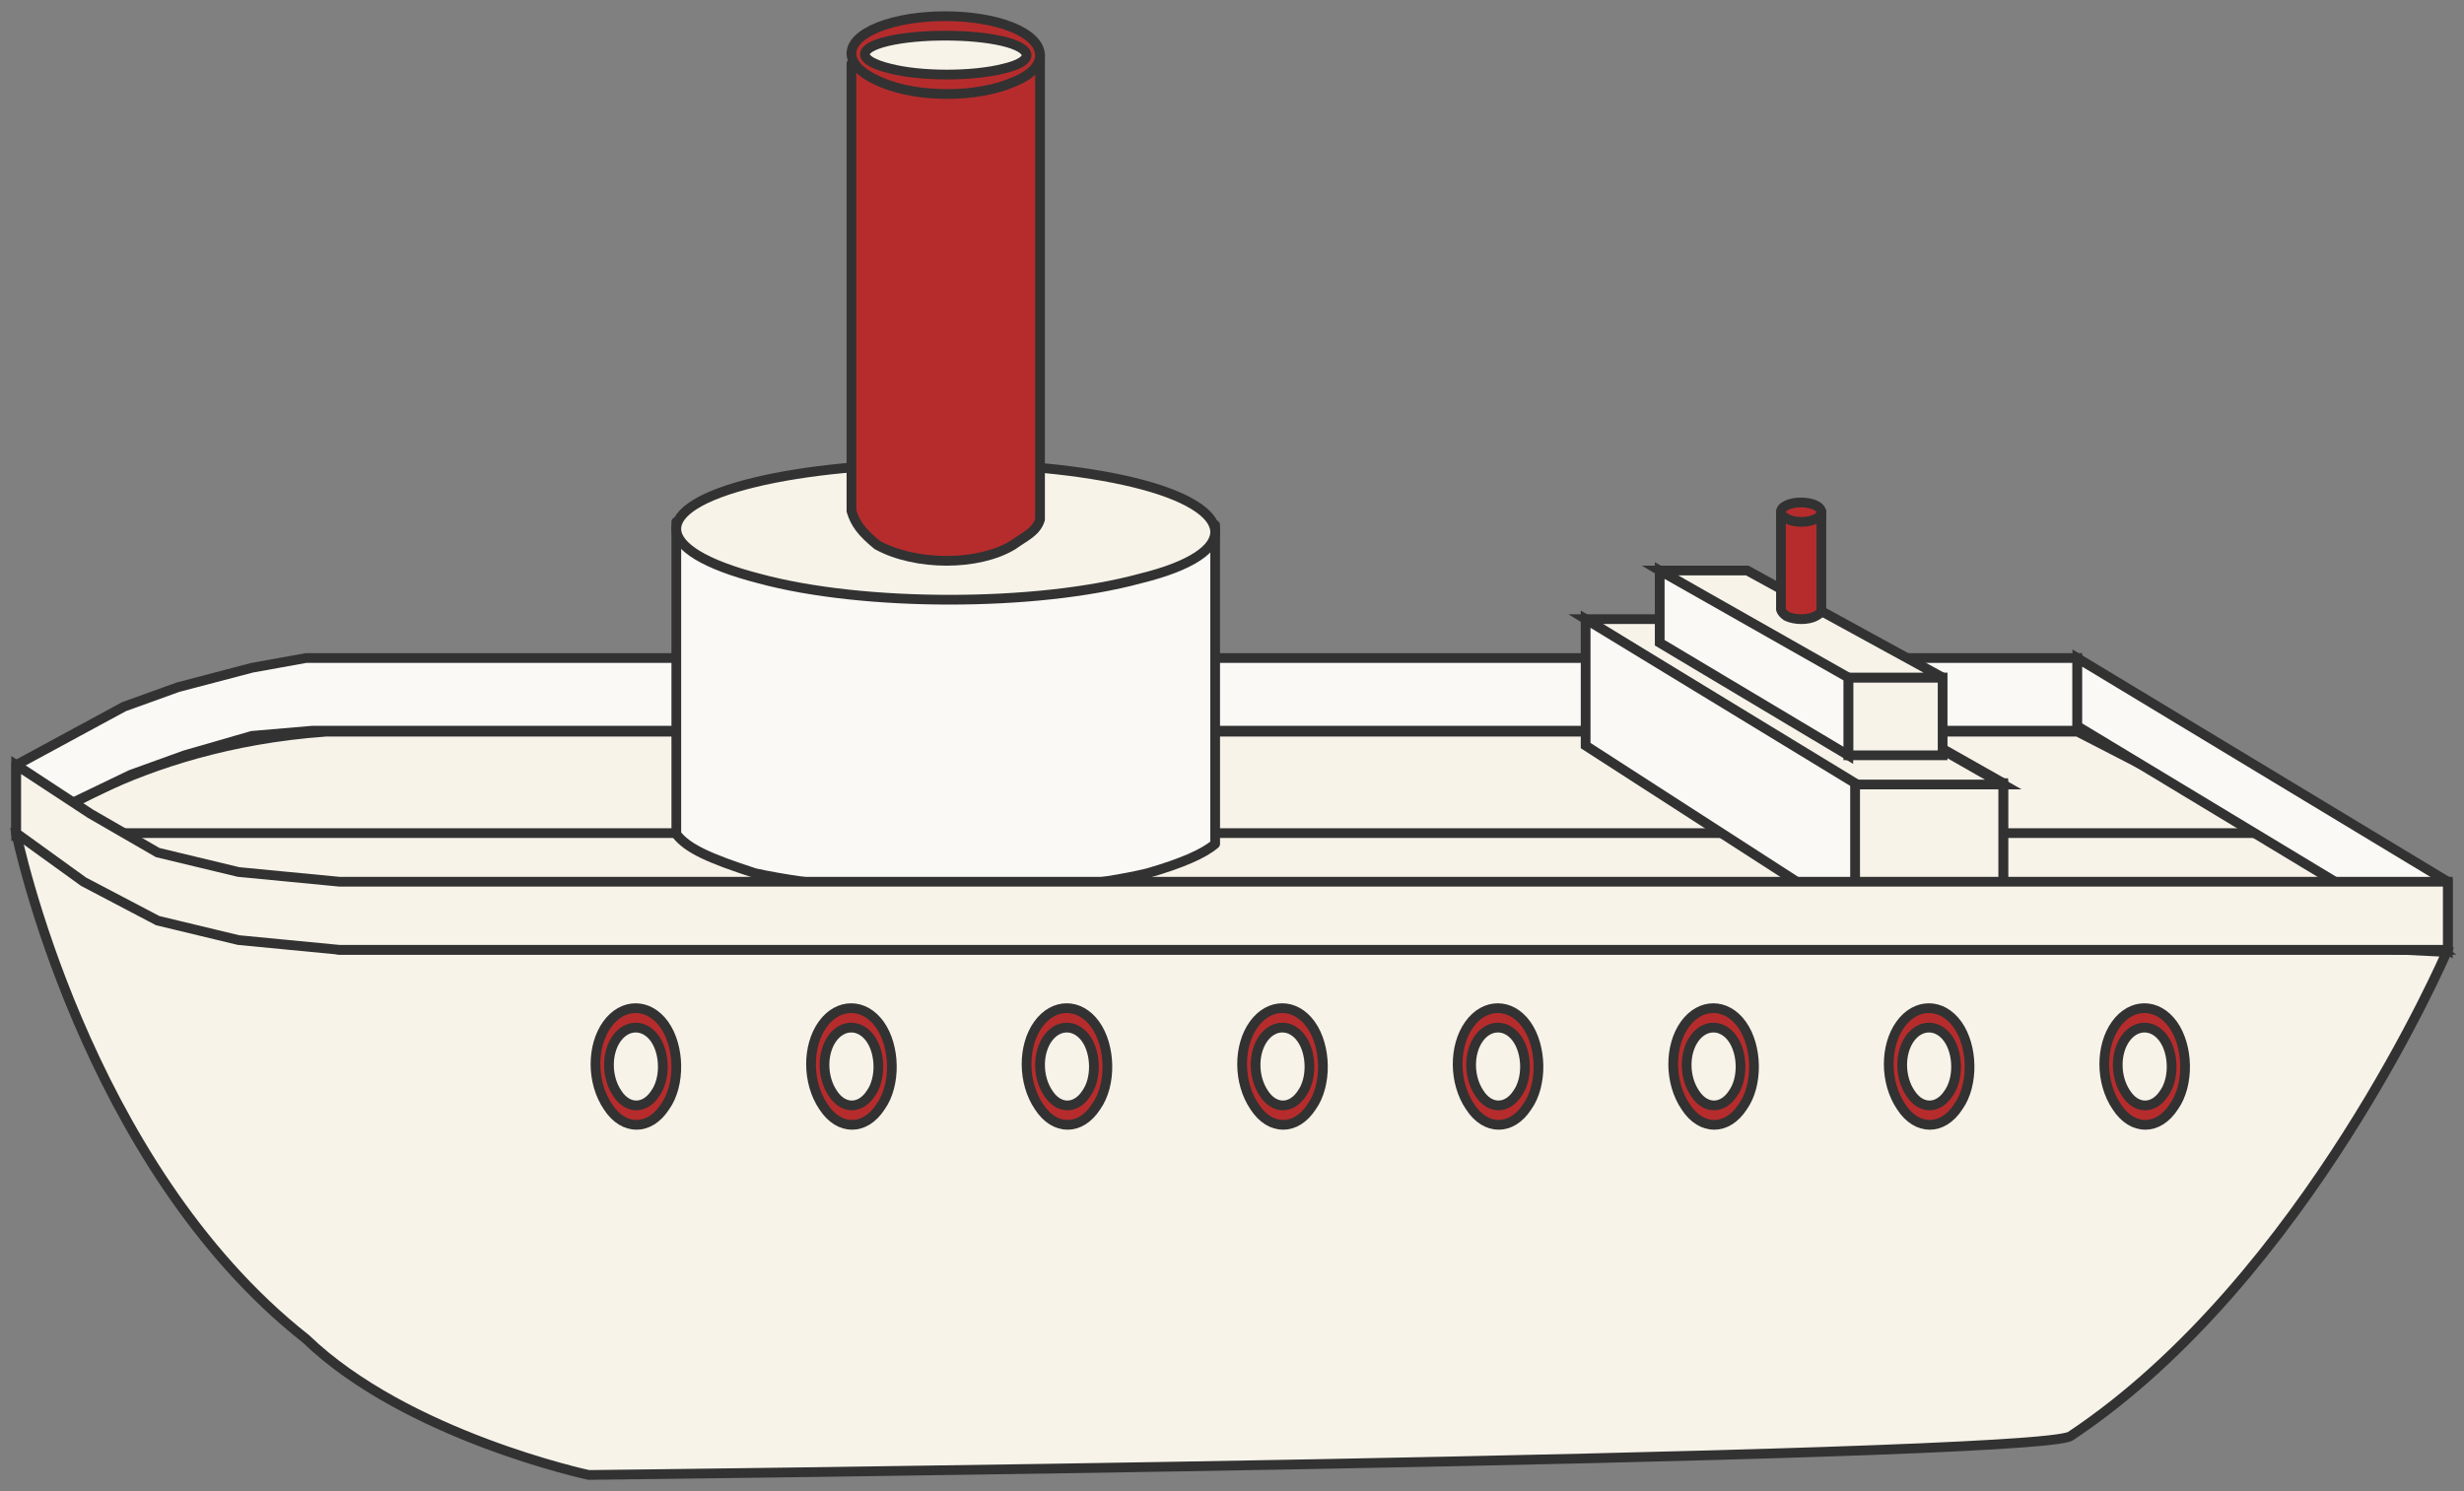 <svg width="152" height="92" viewBox="0 0 152 92" fill="none" xmlns="http://www.w3.org/2000/svg">
<rect x="0" y="0" width="152" height="92" fill="#808080" stroke="none"/>
<path d="M127.731 88.601C125.611 90.011 36.319 91 36.319 91C36.319 91 25.1 88.601 18.867 82.6C5.155 71.8 1 51.401 1 51.401L150.93 58.735C150.93 58.735 142.274 78.928 127.731 88.601Z" fill="#F7F3E9" stroke="#323232" stroke-width="0.6"/>
<path d="M20.945 58.6C10.972 56.801 1 51.399 1 51.399L140.196 51.4L150.584 58.6L20.945 58.6Z" fill="#F7F3E9"/>
<path d="M20.114 45.142C8.064 46 1.415 51.557 1.415 51.557L20.114 56.8L149.338 56.2L140.611 51.558L128.161 45.142L20.114 45.142Z" fill="#F7F3E9"/>
<path d="M20.945 58.6C10.972 56.801 1 51.399 1 51.399L140.196 51.4L150.584 58.6L20.945 58.6Z" stroke="#323232" stroke-width="0.6"/>
<path d="M20.114 45.142C8.064 46 1.415 51.557 1.415 51.557L20.114 56.8L149.338 56.2L140.611 51.558L128.161 45.142L20.114 45.142Z" stroke="#323232" stroke-width="0.6"/>
<path d="M1 47.2V51.4L4.324 49.6L8.064 47.8L11.388 46.6L15.543 45.4L19.283 45.08H128.147V40.6H41.305H18.867L15.543 41.2L10.973 42.4L7.648 43.6L4.324 45.4L1 47.2Z" fill="#FAF9F5" stroke="#323232" stroke-width="0.6"/>
<path d="M74.961 32.392L41.721 32.2V50.561C41.721 50.862 41.721 51.163 41.721 51.464C42.413 52.367 43.798 52.968 46.568 53.871C53.493 55.377 64.574 55.377 70.806 53.871C72.884 53.27 74.269 52.668 74.961 52.066V32.392Z" fill="#FAF9F5" stroke="#323232" stroke-width="0.6" stroke-miterlimit="10" stroke-linecap="round" stroke-linejoin="round"/>
<path d="M70.33 35.695C76.737 34.129 76.381 31.343 69.974 29.776C63.568 28.209 52.889 28.209 46.482 29.776C40.075 31.343 40.075 33.955 46.838 35.695C53.245 37.436 63.923 37.436 70.33 35.695Z" fill="#F7F3E9" stroke="#323232" stroke-width="0.6" stroke-miterlimit="10"/>
<path d="M64.158 3.4L52.524 3.923V30.744C52.524 31.006 52.524 31.267 52.524 31.529C52.761 32.313 53.161 32.836 54.11 33.62C56.485 34.927 60.359 34.927 62.496 33.62C63.208 33.097 63.921 32.836 64.158 32.052V31.79V3.4Z" fill="#B62C2C" stroke="#323232" stroke-width="0.6" stroke-miterlimit="10" stroke-linecap="round" stroke-linejoin="round"/>
<path d="M62.537 5.054C64.78 4.159 64.655 2.567 62.413 1.671C60.17 0.776 56.433 0.776 54.19 1.671C51.948 2.567 51.948 4.059 54.315 5.054C56.557 6.049 60.295 6.049 62.537 5.054Z" fill="#B62C2C" stroke="#323232" stroke-width="0.6" stroke-miterlimit="10"/>
<path d="M41.026 68.281C41.987 66.938 41.934 64.55 40.972 63.208C40.011 61.864 38.41 61.864 37.449 63.208C36.488 64.55 36.488 66.789 37.502 68.281C38.463 69.773 40.065 69.773 41.026 68.281Z" fill="#B62C2C" stroke="#323232" stroke-width="0.6" stroke-miterlimit="10"/>
<path d="M54.322 68.281C55.283 66.938 55.23 64.55 54.269 63.208C53.308 61.864 51.706 61.864 50.745 63.208C49.784 64.55 49.784 66.789 50.798 68.281C51.76 69.773 53.361 69.773 54.322 68.281Z" fill="#B62C2C" stroke="#323232" stroke-width="0.6" stroke-miterlimit="10"/>
<path d="M67.618 68.281C68.58 66.938 68.526 64.55 67.565 63.208C66.604 61.864 65.002 61.864 64.041 63.208C63.08 64.55 63.08 66.789 64.095 68.281C65.056 69.773 66.657 69.773 67.618 68.281Z" fill="#B62C2C" stroke="#323232" stroke-width="0.6" stroke-miterlimit="10"/>
<path d="M80.915 68.281C81.876 66.938 81.822 64.55 80.861 63.208C79.9 61.864 78.299 61.864 77.338 63.208C76.376 64.55 76.376 66.789 77.391 68.281C78.352 69.773 79.954 69.773 80.915 68.281Z" fill="#B62C2C" stroke="#323232" stroke-width="0.6" stroke-miterlimit="10"/>
<path d="M94.211 68.281C95.172 66.938 95.119 64.55 94.158 63.208C93.197 61.864 91.595 61.864 90.634 63.208C89.673 64.55 89.673 66.789 90.688 68.281C91.649 69.773 93.25 69.773 94.211 68.281Z" fill="#B62C2C" stroke="#323232" stroke-width="0.6" stroke-miterlimit="10"/>
<path d="M107.508 68.281C108.469 66.938 108.415 64.55 107.454 63.208C106.493 61.864 104.892 61.864 103.931 63.208C102.97 64.55 102.97 66.789 103.984 68.281C104.945 69.773 106.547 69.773 107.508 68.281Z" fill="#B62C2C" stroke="#323232" stroke-width="0.6" stroke-miterlimit="10"/>
<path d="M120.804 68.281C121.765 66.938 121.712 64.55 120.751 63.208C119.79 61.864 118.188 61.864 117.227 63.208C116.266 64.55 116.266 66.789 117.28 68.281C118.241 69.773 119.843 69.773 120.804 68.281Z" fill="#B62C2C" stroke="#323232" stroke-width="0.6" stroke-miterlimit="10"/>
<path d="M134.1 68.281C135.061 66.938 135.008 64.55 134.047 63.208C133.086 61.864 131.484 61.864 130.523 63.208C129.562 64.55 129.562 66.789 130.577 68.281C131.538 69.773 133.139 69.773 134.1 68.281Z" fill="#B62C2C" stroke="#323232" stroke-width="0.6" stroke-miterlimit="10"/>
<path d="M61.938 4.227C63.86 3.779 63.753 2.983 61.831 2.535C59.909 2.088 56.705 2.088 54.783 2.535C52.861 2.983 52.861 3.729 54.89 4.227C56.812 4.724 60.016 4.724 61.938 4.227Z" fill="#F7F3E9" stroke="#323232" stroke-width="0.6" stroke-miterlimit="10"/>
<path d="M40.426 67.454C41.067 66.558 41.031 64.967 40.391 64.071C39.75 63.176 38.682 63.176 38.041 64.071C37.401 64.967 37.401 66.459 38.077 67.454C38.718 68.449 39.786 68.449 40.426 67.454Z" fill="#F7F3E9" stroke="#323232" stroke-width="0.6" stroke-miterlimit="10"/>
<path d="M53.723 67.454C54.363 66.558 54.328 64.967 53.687 64.071C53.046 63.176 51.979 63.176 51.338 64.071C50.697 64.967 50.697 66.459 51.373 67.454C52.014 68.449 53.082 68.449 53.723 67.454Z" fill="#F7F3E9" stroke="#323232" stroke-width="0.6" stroke-miterlimit="10"/>
<path d="M67.019 67.454C67.66 66.558 67.624 64.967 66.984 64.071C66.343 63.176 65.275 63.176 64.634 64.071C63.994 64.967 63.994 66.459 64.67 67.454C65.311 68.449 66.379 68.449 67.019 67.454Z" fill="#F7F3E9" stroke="#323232" stroke-width="0.6" stroke-miterlimit="10"/>
<path d="M80.316 67.454C80.956 66.558 80.921 64.967 80.28 64.071C79.639 63.176 78.572 63.176 77.931 64.071C77.29 64.967 77.29 66.459 77.966 67.454C78.607 68.449 79.675 68.449 80.316 67.454Z" fill="#F7F3E9" stroke="#323232" stroke-width="0.6" stroke-miterlimit="10"/>
<path d="M93.612 67.454C94.253 66.558 94.217 64.967 93.576 64.071C92.936 63.176 91.868 63.176 91.227 64.071C90.586 64.967 90.586 66.459 91.263 67.454C91.903 68.449 92.971 68.449 93.612 67.454Z" fill="#F7F3E9" stroke="#323232" stroke-width="0.6" stroke-miterlimit="10"/>
<path d="M106.908 67.454C107.549 66.558 107.513 64.967 106.872 64.071C106.232 63.176 105.164 63.176 104.523 64.071C103.882 64.967 103.882 66.459 104.559 67.454C105.199 68.449 106.267 68.449 106.908 67.454Z" fill="#F7F3E9" stroke="#323232" stroke-width="0.6" stroke-miterlimit="10"/>
<path d="M120.204 67.454C120.845 66.558 120.81 64.967 120.169 64.071C119.528 63.176 118.46 63.176 117.82 64.071C117.179 64.967 117.179 66.459 117.855 67.454C118.496 68.449 119.564 68.449 120.204 67.454Z" fill="#F7F3E9" stroke="#323232" stroke-width="0.6" stroke-miterlimit="10"/>
<path d="M133.501 67.454C134.142 66.558 134.106 64.967 133.465 64.071C132.825 63.176 131.757 63.176 131.116 64.071C130.475 64.967 130.475 66.459 131.152 67.454C131.792 68.449 132.86 68.449 133.501 67.454Z" fill="#F7F3E9" stroke="#323232" stroke-width="0.6" stroke-miterlimit="10"/>
<path d="M128.147 44.8V40.6L151 54.4V58.6L128.147 44.8Z" fill="#FAF9F5" stroke="#323232" stroke-width="0.6"/>
<path d="M105.709 46.6V38.2L123.576 48.318V56.718L105.709 46.6Z" fill="#FAF9F5" stroke="#323232" stroke-width="0.6"/>
<path d="M114.435 56.718V48.318L123.576 48.318V56.718L114.435 56.718Z" fill="#F7F3E9" stroke="#323232" stroke-width="0.6"/>
<path d="M114.435 48.4L97.815 38.2H105.709L123.576 48.4H114.435Z" fill="#F7F3E9" stroke="#323232" stroke-width="0.6"/>
<path d="M114.02 46.6V41.8L119.837 41.8V46.6L114.02 46.6Z" fill="#F7F3E9" stroke="#323232" stroke-width="0.6"/>
<path d="M113.644 41.801L102.385 35.201H107.787L119.837 41.801H113.644Z" fill="#F7F3E9" stroke="#323232" stroke-width="0.6"/>
<path d="M97.815 46V38.2L114.435 48.318V56.718L97.815 46Z" fill="#FAF9F5" stroke="#323232" stroke-width="0.6"/>
<path d="M102.385 39.655V35.201L114.019 41.801V46.601L102.385 39.655Z" fill="#FAF9F5" stroke="#323232" stroke-width="0.6"/>
<path d="M112.357 31.6H109.864V37.459C109.864 37.509 109.864 37.559 109.864 37.609C109.915 37.76 110.001 37.861 110.204 38.012C110.713 38.263 111.543 38.263 112.001 38.012C112.154 37.911 112.306 37.861 112.357 37.71V37.66V31.6Z" fill="#B62C2C" stroke="#323232" stroke-width="0.6" stroke-miterlimit="10" stroke-linecap="round" stroke-linejoin="round"/>
<path d="M112.01 32.014C112.491 31.79 112.464 31.392 111.983 31.168C111.503 30.944 110.702 30.944 110.221 31.168C109.741 31.392 109.741 31.765 110.248 32.014C110.729 32.262 111.529 32.262 112.01 32.014Z" fill="#B62C2C" stroke="#323232" stroke-width="0.6" stroke-miterlimit="10"/>
<path d="M1 47.2V51.4L5.155 54.4L9.726 56.8L14.712 58L20.945 58.6H151V54.4H20.945L14.712 53.8L9.726 52.6L5.571 50.2L1 47.2Z" fill="#F7F3E9" stroke="#323232" stroke-width="0.6"/>
</svg>
